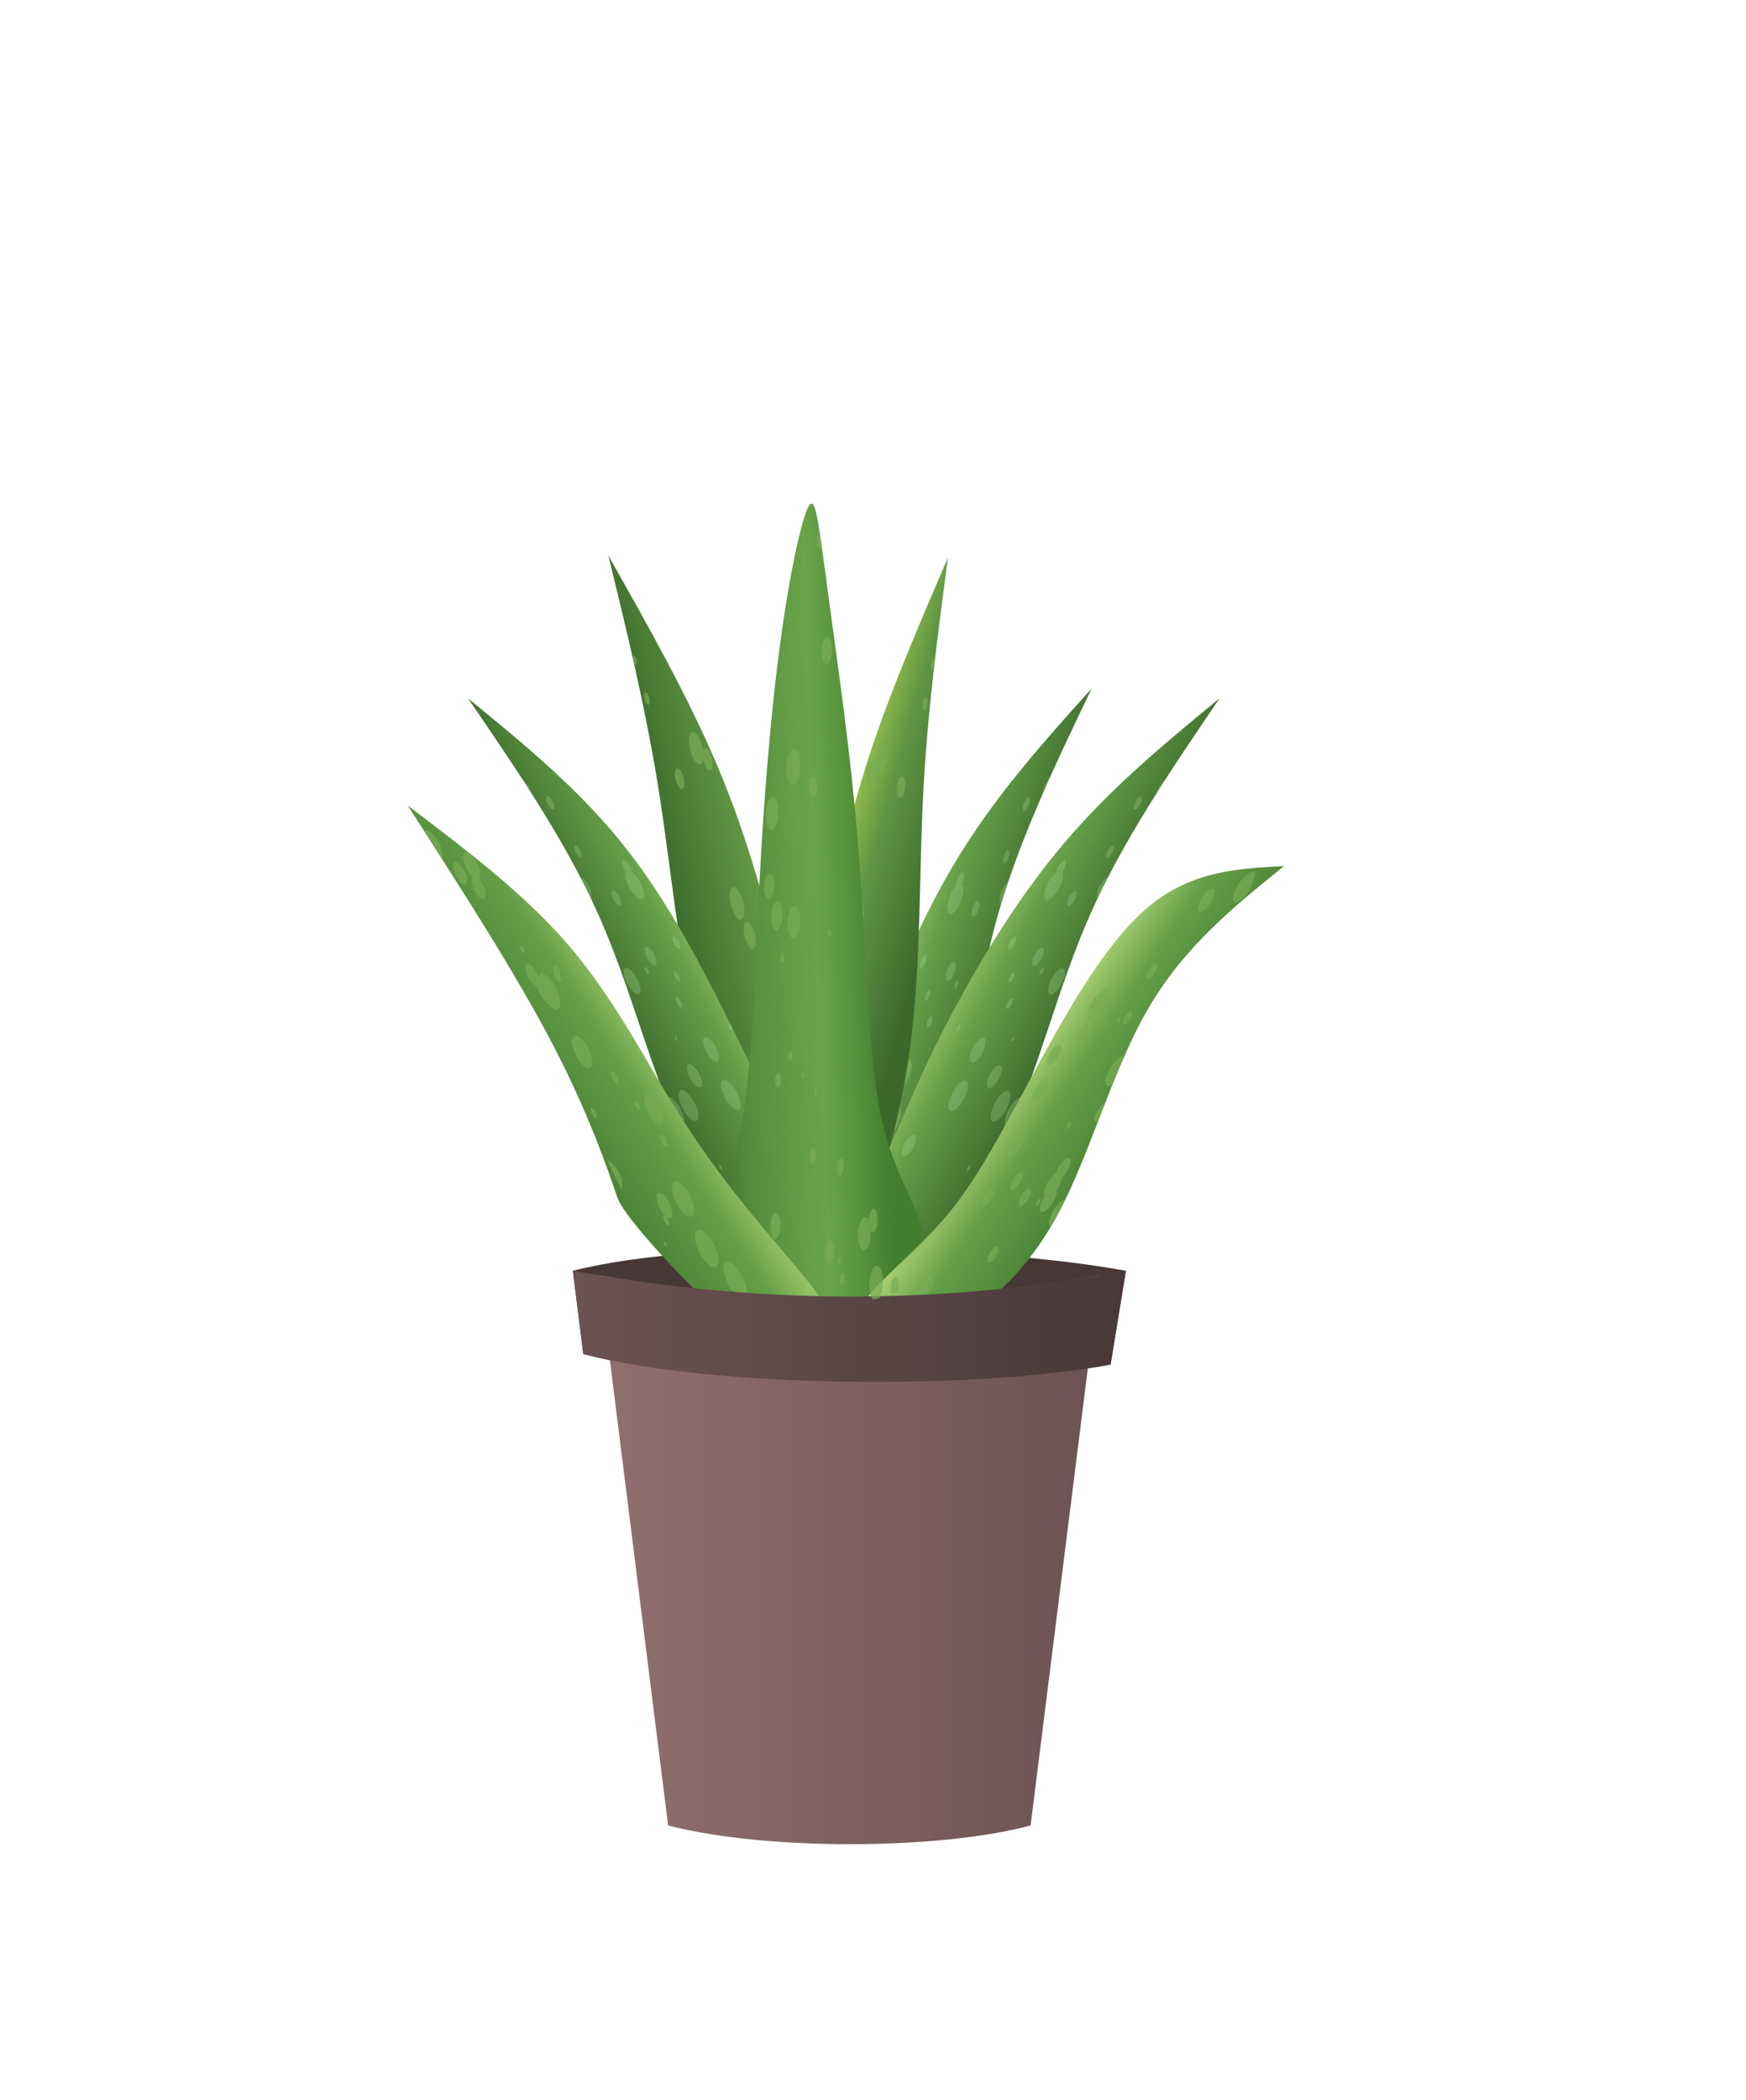 <?xml version="1.0" encoding="UTF-8" standalone="no"?>
<!-- Created with Inkscape (http://www.inkscape.org/) -->

<svg
   width="227.932mm"
   height="273.984mm"
   viewBox="0 0 227.932 273.984"
   version="1.1"
   id="svg23116"
   xml:space="preserve"
   sodipodi:docname="aloe_vera.svg"
   inkscape:version="1.2.2 (b0a8486541, 2022-12-01)"
   xmlns:inkscape="http://www.inkscape.org/namespaces/inkscape"
   xmlns:sodipodi="http://sodipodi.sourceforge.net/DTD/sodipodi-0.dtd"
   xmlns:xlink="http://www.w3.org/1999/xlink"
   xmlns="http://www.w3.org/2000/svg"
   xmlns:svg="http://www.w3.org/2000/svg"><sodipodi:namedview
     id="namedview23118"
     pagecolor="#ffffff"
     bordercolor="#000000"
     borderopacity="0.25"
     inkscape:showpageshadow="2"
     inkscape:pageopacity="0.0"
     inkscape:pagecheckerboard="0"
     inkscape:deskcolor="#d1d1d1"
     inkscape:document-units="mm"
     showgrid="false"
     showguides="true"
     inkscape:zoom="0.78102996"
     inkscape:cx="265.03465"
     inkscape:cy="384.74836"
     inkscape:window-width="1707"
     inkscape:window-height="980"
     inkscape:window-x="0"
     inkscape:window-y="0"
     inkscape:window-maximized="1"
     inkscape:current-layer="layer1"><inkscape:grid
       type="xygrid"
       id="grid30172"
       originx="19.631"
       originy="-54.635" /><sodipodi:guide
       position="102.854,38.037"
       orientation="1,0"
       id="guide30178"
       inkscape:locked="false" /></sodipodi:namedview><defs
     id="defs23113"><inkscape:path-effect
       effect="bspline"
       id="path-effect16811"
       is_visible="true"
       lpeversion="1"
       weight="33.333"
       steps="2"
       helper_size="0"
       apply_no_weight="true"
       apply_with_weight="true"
       only_selected="false" /><inkscape:path-effect
       effect="bspline"
       id="path-effect16801"
       is_visible="true"
       lpeversion="1"
       weight="33.333"
       steps="2"
       helper_size="0"
       apply_no_weight="true"
       apply_with_weight="true"
       only_selected="false" /><linearGradient
       inkscape:collect="always"
       id="linearGradient16793"><stop
         style="stop-color:#3b692b;stop-opacity:1;"
         offset="0"
         id="stop16787" /><stop
         style="stop-color:#5e9543;stop-opacity:1;"
         offset="0.513"
         id="stop16789" /><stop
         style="stop-color:#bfe254;stop-opacity:1;"
         offset="1"
         id="stop16791" /></linearGradient><inkscape:path-effect
       effect="bspline"
       id="path-effect16784"
       is_visible="true"
       lpeversion="1"
       weight="33.333"
       steps="2"
       helper_size="0"
       apply_no_weight="true"
       apply_with_weight="true"
       only_selected="false" /><inkscape:path-effect
       effect="bspline"
       id="path-effect16727"
       is_visible="true"
       lpeversion="1"
       weight="33.333"
       steps="2"
       helper_size="0"
       apply_no_weight="true"
       apply_with_weight="true"
       only_selected="false" /><inkscape:path-effect
       effect="bspline"
       id="path-effect16720"
       is_visible="true"
       lpeversion="1"
       weight="33.333"
       steps="2"
       helper_size="0"
       apply_no_weight="true"
       apply_with_weight="true"
       only_selected="false" /><linearGradient
       id="linearGradient16559">
      <stop
   style="stop-color:#386e2a;stop-opacity:1;"
   offset="0"
   id="stop16553" /><stop
   style="stop-color:#538c3c;stop-opacity:1;"
   offset="0.17"
   id="stop16561" />
      <stop
   style="stop-color:#69a44a;stop-opacity:1;"
   offset="0.626"
   id="stop16555" /><stop
   style="stop-color:#55913b;stop-opacity:1;"
   offset="0.838"
   id="stop16563" />
      <stop
   style="stop-color:#427e2d;stop-opacity:1;"
   offset="1"
   id="stop16557" />
    </linearGradient><inkscape:path-effect
       effect="bspline"
       id="path-effect15817"
       is_visible="true"
       lpeversion="1"
       weight="33.333"
       steps="2"
       helper_size="0"
       apply_no_weight="true"
       apply_with_weight="true"
       only_selected="false" /><inkscape:path-effect
       effect="bspline"
       id="path-effect15757"
       is_visible="true"
       lpeversion="1"
       weight="33.333"
       steps="2"
       helper_size="0"
       apply_no_weight="true"
       apply_with_weight="true"
       only_selected="false" /><linearGradient
       inkscape:collect="always"
       id="linearGradient15741"><stop
         style="stop-color:#3b682c;stop-opacity:1;"
         offset="0"
         id="stop15735" /><stop
         style="stop-color:#649f47;stop-opacity:1;"
         offset="0.513"
         id="stop15737" /><stop
         style="stop-color:#d5ec8e;stop-opacity:1;"
         offset="1"
         id="stop15739" /></linearGradient><inkscape:path-effect
       effect="bspline"
       id="path-effect12351"
       is_visible="true"
       lpeversion="1"
       weight="33.333"
       steps="2"
       helper_size="0"
       apply_no_weight="true"
       apply_with_weight="true"
       only_selected="false" /><inkscape:path-effect
       effect="bspline"
       id="path-effect12210"
       is_visible="true"
       lpeversion="1"
       weight="33.333"
       steps="2"
       helper_size="0"
       apply_no_weight="true"
       apply_with_weight="true"
       only_selected="false" /><inkscape:path-effect
       effect="bspline"
       id="path-effect12203"
       is_visible="true"
       lpeversion="1"
       weight="33.333"
       steps="2"
       helper_size="0"
       apply_no_weight="true"
       apply_with_weight="true"
       only_selected="false" /><inkscape:path-effect
       effect="bspline"
       id="path-effect12026"
       is_visible="true"
       lpeversion="1"
       weight="33.333"
       steps="2"
       helper_size="0"
       apply_no_weight="true"
       apply_with_weight="true"
       only_selected="false" /><inkscape:path-effect
       effect="bspline"
       id="path-effect12015"
       is_visible="true"
       lpeversion="1"
       weight="33.333"
       steps="2"
       helper_size="0"
       apply_no_weight="true"
       apply_with_weight="true"
       only_selected="false" /><linearGradient
       inkscape:collect="always"
       id="linearGradient7628"><stop
         style="stop-color:#498035;stop-opacity:1;"
         offset="0"
         id="stop7624" /><stop
         style="stop-color:#649f47;stop-opacity:1;"
         offset="0.513"
         id="stop12018" /><stop
         style="stop-color:#d5ec8e;stop-opacity:1;"
         offset="1"
         id="stop7626" /></linearGradient><inkscape:path-effect
       effect="bspline"
       id="path-effect7503"
       is_visible="true"
       lpeversion="1"
       weight="33.333"
       steps="2"
       helper_size="0"
       apply_no_weight="true"
       apply_with_weight="true"
       only_selected="false" /><linearGradient
       id="linearGradient58565">
      <stop
   style="stop-color:#ffffff;stop-opacity:1;"
   offset="0"
   id="stop58559" />
      <stop
   style="stop-color:#7bbe92;stop-opacity:1"
   offset=".5"
   id="stop58561" />
      <stop
   style="stop-color:#37a276;stop-opacity:1"
   offset="1"
   id="stop58563" />
    </linearGradient><linearGradient
       id="linearGradient58557">
      <stop
   style="stop-color:#ffffff;stop-opacity:1;"
   offset="0"
   id="stop58551" />
      <stop
   style="stop-color:#7bbe92;stop-opacity:1"
   offset=".5"
   id="stop58553" />
      <stop
   style="stop-color:#37a276;stop-opacity:1"
   offset="1"
   id="stop58555" />
    </linearGradient><linearGradient
       id="linearGradient58549">
      <stop
   style="stop-color:#68934a;stop-opacity:0.992;"
   offset="0"
   id="stop58543" />
      <stop
   style="stop-color:#9dc481;stop-opacity:1;"
   offset="0.5"
   id="stop58545" />
      <stop
   style="stop-color:#5b8936;stop-opacity:1;"
   offset="1"
   id="stop58547" />
    </linearGradient><linearGradient
       id="linearGradient58541">
      <stop
   style="stop-color:#68934a;stop-opacity:0.992;"
   offset="0"
   id="stop58535" />
      <stop
   style="stop-color:#9dc481;stop-opacity:1;"
   offset="0.5"
   id="stop58537" />
      <stop
   style="stop-color:#5b8936;stop-opacity:1;"
   offset="1"
   id="stop58539" />
    </linearGradient><linearGradient
       id="linearGradient58533">
      <stop
   style="stop-color:#569b42;stop-opacity:0.992;"
   offset="0"
   id="stop58527" />
      <stop
   style="stop-color:#8cd075;stop-opacity:1;"
   offset="0.5"
   id="stop58529" />
      <stop
   style="stop-color:#488936;stop-opacity:1;"
   offset="1"
   id="stop58531" />
    </linearGradient><linearGradient
       id="linearGradient58525">
      <stop
   style="stop-color:#3ba978;stop-opacity:1"
   offset="0"
   id="stop58519" />
      <stop
   style="stop-color:#ffffff;stop-opacity:1;"
   offset="0.5"
   id="stop58521" />
      <stop
   style="stop-color:#37a276;stop-opacity:1"
   offset="1"
   id="stop58523" />
    </linearGradient><linearGradient
       id="linearGradient55059">
      <stop
   style="stop-color:#f8fdfa;stop-opacity:1;"
   offset="0"
   id="stop55053" />
      <stop
   style="stop-color:#7bbe92;stop-opacity:1"
   offset=".5"
   id="stop55055" />
      <stop
   style="stop-color:#ffffff;stop-opacity:1;"
   offset="1"
   id="stop55057" />
    </linearGradient><linearGradient
       id="linearGradient48565">
      <stop
   style="stop-color:#68934a;stop-opacity:0.992;"
   offset="0"
   id="stop48559" />
      <stop
   style="stop-color:#9dc481;stop-opacity:0.929;"
   offset="0.5"
   id="stop48561" />
      <stop
   style="stop-color:#5b8936;stop-opacity:1;"
   offset="1"
   id="stop48563" />
    </linearGradient><linearGradient
       id="linearGradient38779">
      <stop
   style="stop-color:#1b7245;stop-opacity:1;"
   offset="0"
   id="stop38773" />
      <stop
   style="stop-color:#3dad6e;stop-opacity:1;"
   offset="0.5"
   id="stop38775" />
      <stop
   style="stop-color:#0f573f;stop-opacity:1;"
   offset="1"
   id="stop38777" />
    </linearGradient><linearGradient
       inkscape:collect="always"
       id="linearGradient32131"><stop
         style="stop-color:#6c5353;stop-opacity:1;"
         offset="0"
         id="stop32127" /><stop
         style="stop-color:#493838;stop-opacity:1;"
         offset="1"
         id="stop32129" /></linearGradient><linearGradient
       inkscape:collect="always"
       id="linearGradient31640"><stop
         style="stop-color:#916f6f;stop-opacity:1;"
         offset="0"
         id="stop31636" /><stop
         style="stop-color:#6c5353;stop-opacity:1;"
         offset="1"
         id="stop31638" /></linearGradient><linearGradient
       id="linearGradient30116">
      <stop
   style="stop-color:#1b722e;stop-opacity:1;"
   offset="0"
   id="stop30110" />
      <stop
   style="stop-color:#3dad53;stop-opacity:1;"
   offset="0.5"
   id="stop30112" />
      <stop
   style="stop-color:#0f5730;stop-opacity:1;"
   offset="1"
   id="stop30114" />
    </linearGradient><linearGradient
       id="linearGradient30108">
      <stop
   style="stop-color:#386e2a;stop-opacity:1;"
   offset="0"
   id="stop30102" />
      <stop
   style="stop-color:#69a44a;stop-opacity:1;"
   offset="0.5"
   id="stop30104" />
      <stop
   style="stop-color:#427e2d;stop-opacity:1;"
   offset="1"
   id="stop30106" />
    </linearGradient><inkscape:path-effect
       effect="bspline"
       id="path-effect24496"
       is_visible="true"
       lpeversion="1"
       weight="33.333"
       steps="2"
       helper_size="0"
       apply_no_weight="true"
       apply_with_weight="true"
       only_selected="false" /><inkscape:path-effect
       effect="bspline"
       id="path-effect24492"
       is_visible="true"
       lpeversion="1"
       weight="33.333"
       steps="2"
       helper_size="0"
       apply_no_weight="true"
       apply_with_weight="true"
       only_selected="false" /><inkscape:path-effect
       effect="bspline"
       id="path-effect24488"
       is_visible="true"
       lpeversion="1"
       weight="33.333"
       steps="2"
       helper_size="0"
       apply_no_weight="true"
       apply_with_weight="true"
       only_selected="false" /><linearGradient
       xlink:href="#linearGradient58533"
       id="aQ"
       gradientUnits="userSpaceOnUse"
       x1="-123.4"
       y1="68"
       x2="-35"
       y2="55.2" /><linearGradient
       id="b">
      <stop
   style="stop-color:#1b7263;stop-opacity:1"
   offset="0"
   id="stop23159" />
      <stop
   style="stop-color:#3dad7a;stop-opacity:1"
   offset=".5"
   id="stop23161" />
      <stop
   style="stop-color:#11615c;stop-opacity:1"
   offset="1"
   id="stop23163" />
    </linearGradient><linearGradient
       xlink:href="#c"
       id="aR"
       gradientUnits="userSpaceOnUse"
       x1="-110.8"
       y1="74.6"
       x2="-37"
       y2="53.6" /><linearGradient
       id="c">
      <stop
   style="stop-color:#3ba978;stop-opacity:1"
   offset="0"
   id="stop23152" />
      <stop
   style="stop-color:#7bbe92;stop-opacity:1"
   offset=".5"
   id="stop23154" />
      <stop
   style="stop-color:#37a276;stop-opacity:1"
   offset="1"
   id="stop23156" />
    </linearGradient><linearGradient
       inkscape:collect="always"
       xlink:href="#linearGradient31640"
       id="linearGradient31642"
       x1="58.593"
       y1="268.791"
       x2="123.905"
       y2="268.791"
       gradientUnits="userSpaceOnUse"
       gradientTransform="translate(0,-10.583)" /><linearGradient
       inkscape:collect="always"
       xlink:href="#linearGradient32131"
       id="linearGradient32133"
       x1="55.154"
       y1="238.101"
       x2="127.345"
       y2="238.101"
       gradientUnits="userSpaceOnUse"
       gradientTransform="translate(0,-10.583)" /><mask
       maskUnits="userSpaceOnUse"
       id="mask40621"><rect
         style="opacity:1;fill:url(#linearGradient40625);fill-opacity:1;stroke:none;stroke-width:0.15;stroke-linecap:round;stroke-dasharray:none;stroke-opacity:0.7;paint-order:fill markers stroke"
         id="rect40623"
         width="31.75"
         height="33.227"
         x="37.042"
         y="53.574"
         rx="1.155"
         ry="1.155" /></mask><linearGradient
       inkscape:collect="always"
       xlink:href="#linearGradient39839"
       id="linearGradient40625"
       gradientUnits="userSpaceOnUse"
       x1="54.97"
       y1="77.746"
       x2="54.97"
       y2="70.177" /><linearGradient
       inkscape:collect="always"
       id="linearGradient39839"><stop
         style="stop-color:#ffffff;stop-opacity:0;"
         offset="0"
         id="stop39835" /><stop
         style="stop-color:#ffffff;stop-opacity:1;"
         offset="1"
         id="stop39837" /></linearGradient><linearGradient
       inkscape:collect="always"
       xlink:href="#linearGradient7628"
       id="linearGradient7630"
       x1="56.435"
       y1="217.482"
       x2="75.166"
       y2="205.328"
       gradientUnits="userSpaceOnUse"
       gradientTransform="translate(0,-10.583)" /><linearGradient
       inkscape:collect="always"
       xlink:href="#linearGradient7628"
       id="linearGradient12028"
       gradientUnits="userSpaceOnUse"
       x1="55.865"
       y1="217.862"
       x2="72.698"
       y2="206.657"
       gradientTransform="matrix(-1,0,0,1,180.808,-10.583)" /><linearGradient
       inkscape:collect="always"
       xlink:href="#linearGradient15741"
       id="linearGradient12212"
       gradientUnits="userSpaceOnUse"
       x1="56.435"
       y1="217.482"
       x2="75.166"
       y2="205.328"
       gradientTransform="rotate(5.093,346.796,275.431)" /><linearGradient
       inkscape:collect="always"
       xlink:href="#linearGradient15741"
       id="linearGradient15759"
       gradientUnits="userSpaceOnUse"
       gradientTransform="matrix(-0.996,0.092,0.092,0.996,154.618,-29.755)"
       x1="56.435"
       y1="217.482"
       x2="75.166"
       y2="205.328" /><linearGradient
       inkscape:collect="always"
       xlink:href="#linearGradient16559"
       id="linearGradient16551"
       x1="72.729"
       y1="181.838"
       x2="95.25"
       y2="181.024"
       gradientUnits="userSpaceOnUse"
       gradientTransform="translate(0,-10.583)" /><linearGradient
       inkscape:collect="always"
       xlink:href="#linearGradient16793"
       id="linearGradient16729"
       gradientUnits="userSpaceOnUse"
       gradientTransform="rotate(20.093,175.955,231.068)"
       x1="56.435"
       y1="217.482"
       x2="75.166"
       y2="205.328" /><linearGradient
       inkscape:collect="always"
       xlink:href="#linearGradient16793"
       id="linearGradient16803"
       gradientUnits="userSpaceOnUse"
       gradientTransform="matrix(-0.897,0.442,0.442,0.897,55.365,-41.862)"
       x1="56.435"
       y1="217.482"
       x2="70.072"
       y2="205.301" /><linearGradient
       inkscape:collect="always"
       xlink:href="#linearGradient15741"
       id="linearGradient16813"
       gradientUnits="userSpaceOnUse"
       gradientTransform="matrix(-0.971,0.24,0.24,0.971,111.466,-31.304)"
       x1="56.435"
       y1="217.482"
       x2="75.166"
       y2="205.328" /></defs><g
     inkscape:label="Layer 1"
     inkscape:groupmode="layer"
     id="layer1"
     transform="translate(19.631,-54.635)"><path
       id="path31634"
       style="opacity:1;fill:#483737;fill-opacity:1;stroke-width:0.265;stroke-linecap:round"
       d="m 56.518,231.315 -1.364,-10.886 c 17.268,-4.449 54.509,-3.279 72.191,0 l -1.996,12.248 c -24.548,-4.621 -45.221,-5.684 -68.831,-1.362 z"
       sodipodi:nodetypes="ccccc" /><path
       style="fill:url(#linearGradient16813);fill-opacity:1;stroke-width:0.265;stroke-linecap:round"
       d="m 122.876,144.463 c -4.848,10.118 -9.696,20.237 -12.478,30.404 -2.782,10.167 -3.499,20.383 -6.256,29.957 -2.756,9.574 -7.551,18.505 -12.161,23.338 -4.61,4.833 -9.033,5.568 -10.981,4.374 -1.948,-1.194 -1.422,-4.317 0.243,-7.772 1.665,-3.456 4.469,-7.244 6.328,-11.757 1.859,-4.513 2.773,-9.75 5.273,-17.712 2.5,-7.962 6.586,-18.646 11.855,-27.573 5.27,-8.926 11.723,-16.094 18.176,-23.26 z"
       id="path16805"
       inkscape:path-effect="#path-effect16811"
       inkscape:original-d="m 122.87586,144.46282 c 0,0 -9.69591,20.23728 -14.54329,30.35496 -0.71724,10.21611 -1.43429,20.43225 -2.15115,30.64846 -4.79564,8.93196 -9.590515,17.86262 -14.385723,26.79399 -4.423738,0.73538 -8.846859,1.47028 -13.270059,2.20505 0.526223,-3.12276 1.05264,-6.24564 1.579308,-9.36901 2.804018,-3.78799 5.608094,-7.57607 8.412544,-11.36465 0.914132,-5.23684 1.827952,-10.47385 2.741561,-15.71157 4.086477,-10.68585 8.171989,-21.3702 12.257799,-32.05633 6.45291,-7.1668 19.35901,-21.5009 19.35901,-21.5009 z"
       sodipodi:nodetypes="cccccccccc"
       inkscape:transform-center-x="20.950948"
       inkscape:transform-center-y="42.50441" /><path
       id="path16807"
       style="fill:#a6d896;fill-opacity:0.286;stroke-width:0.121;stroke-linecap:round"
       d="m 117.512,155.892 c -0.315,0.7 -0.626,1.4 -0.933,2.101 a 0.649,1.7 19.428 0 1 0.202,-0.886 0.649,1.7 19.428 0 1 0.731,-1.215 z m -2.902,2.758 a 0.367,0.961 19.428 0 1 0.074,0.006 0.367,0.961 19.428 0 1 0.026,1.028 0.367,0.961 19.428 0 1 -0.665,0.784 0.367,0.961 19.428 0 1 -0.026,-1.028 0.367,0.961 19.428 0 1 0.592,-0.791 z m -2.675,6.961 a 0.324,0.849 19.428 0 1 0.065,0.006 0.324,0.849 19.428 0 1 0.023,0.909 0.324,0.849 19.428 0 1 -0.588,0.693 0.324,0.849 19.428 0 1 -0.023,-0.909 0.324,0.849 19.428 0 1 0.523,-0.699 z m -5.937,2.81 a 0.409,1.073 19.428 0 1 0.082,0.007 0.409,1.073 19.428 0 1 0.029,1.147 0.409,1.073 19.428 0 1 -0.175,0.394 0.802,2.102 19.428 0 1 -0.085,2.15 0.802,2.102 19.428 0 1 -1.456,1.715 0.802,2.102 19.428 0 1 -0.057,-2.249 0.802,2.102 19.428 0 1 0.864,-1.48 0.409,1.073 19.428 0 1 0.137,-0.802 0.409,1.073 19.428 0 1 0.661,-0.883 z m 5.969,1.332 c -0.326,0.968 -0.638,1.936 -0.93,2.905 a 0.599,1.571 19.428 0 1 0.009,-1.635 0.599,1.571 19.428 0 1 0.922,-1.27 z m -3.969,2.405 a 0.407,1.067 19.428 0 1 0.082,0.007 0.407,1.067 19.428 0 1 0.029,1.141 0.407,1.067 19.428 0 1 -0.738,0.871 0.407,1.067 19.428 0 1 -0.029,-1.141 0.407,1.067 19.428 0 1 0.657,-0.878 z m -6.877,7.059 a 0.348,0.913 19.428 0 1 0.07,0.006 0.348,0.913 19.428 0 1 0.025,0.977 0.348,0.913 19.428 0 1 -0.633,0.745 0.348,0.913 19.428 0 1 -0.025,-0.977 0.348,0.913 19.428 0 1 0.563,-0.751 z m 3.69,0.887 a 0.507,1.328 19.428 0 1 0.102,0.009 0.507,1.328 19.428 0 1 0.036,1.421 0.507,1.328 19.428 0 1 -0.92,1.084 0.507,1.328 19.428 0 1 -0.036,-1.421 0.507,1.328 19.428 0 1 0.818,-1.093 z m 0.556,2.514 a 0.196,0.514 19.428 0 1 0.039,0.003 0.196,0.514 19.428 0 1 0.014,0.551 0.196,0.514 19.428 0 1 -0.356,0.42 0.196,0.514 19.428 0 1 -0.014,-0.55 0.196,0.514 19.428 0 1 0.317,-0.424 z m 2.476,-0.25 a 0.727,1.906 19.428 0 1 0.146,0.012 0.727,1.906 19.428 0 1 0.052,2.039 0.727,1.906 19.428 0 1 -1.32,1.555 0.727,1.906 19.428 0 1 -0.052,-2.039 0.727,1.906 19.428 0 1 1.174,-1.568 z m -6.185,1.434 a 0.274,0.717 19.428 0 1 0.055,0.005 0.274,0.717 19.428 0 1 0.02,0.768 0.274,0.717 19.428 0 1 -0.497,0.585 0.274,0.717 19.428 0 1 -0.019,-0.767 0.274,0.717 19.428 0 1 0.442,-0.59 z m 0.251,3.421 a 0.289,0.758 19.428 0 1 0.058,0.005 0.289,0.758 19.428 0 1 0.021,0.81 0.289,0.758 19.428 0 1 -0.525,0.618 0.289,0.758 19.428 0 1 -0.021,-0.811 0.289,0.758 19.428 0 1 0.467,-0.623 z m -6.184,4.5 a 0.176,0.461 19.428 0 1 0.036,0.003 0.176,0.461 19.428 0 1 0.013,0.493 0.176,0.461 19.428 0 1 -0.319,0.376 0.176,0.461 19.428 0 1 -0.013,-0.493 0.176,0.461 19.428 0 1 0.284,-0.379 z m 7.208,0.409 a 0.127,0.334 19.428 0 1 0.026,0.002 0.127,0.334 19.428 0 1 0.009,0.357 0.127,0.334 19.428 0 1 -0.231,0.273 0.127,0.334 19.428 0 1 -0.009,-0.357 0.127,0.334 19.428 0 1 0.205,-0.275 z m -3.943,0.753 a 0.686,1.798 19.428 0 1 0.137,0.012 0.686,1.798 19.428 0 1 0.049,1.924 0.686,1.798 19.428 0 1 -1.245,1.467 0.686,1.798 19.428 0 1 -0.049,-1.924 0.686,1.798 19.428 0 1 1.107,-1.479 z m 2.625,3.173 a 0.646,1.694 19.428 0 1 0.13,0.011 0.646,1.694 19.428 0 1 0.046,1.812 0.646,1.694 19.428 0 1 -1.173,1.382 0.646,1.694 19.428 0 1 -0.046,-1.812 0.646,1.694 19.428 0 1 1.043,-1.394 z m -4.154,2.703 a 0.842,2.206 19.428 0 1 0.169,0.015 0.842,2.206 19.428 0 1 0.06,2.36 0.842,2.206 19.428 0 1 -1.527,1.8 0.842,2.206 19.428 0 1 -0.06,-2.36 0.842,2.206 19.428 0 1 1.359,-1.815 z m 5.674,0.483 a 0.852,2.232 19.428 0 1 0.171,0.015 0.852,2.232 19.428 0 1 0.06,2.388 0.852,2.232 19.428 0 1 -1.545,1.821 0.852,2.232 19.428 0 1 -0.061,-2.388 0.852,2.232 19.428 0 1 1.375,-1.836 z m 1.868,0.6 a 0.815,2.137 19.428 0 1 0.164,0.014 0.815,2.137 19.428 0 1 0.188,0.17 c -0.26,1.156 -0.539,2.304 -0.843,3.444 a 0.815,2.137 19.428 0 1 -0.766,0.416 0.815,2.137 19.428 0 1 -0.058,-2.286 0.815,2.137 19.428 0 1 1.316,-1.759 z m -13.062,6.865 a 0.61,1.599 19.428 0 1 0.122,0.01 0.61,1.599 19.428 0 1 0.043,1.711 0.61,1.599 19.428 0 1 -1.107,1.305 0.61,1.599 19.428 0 1 -0.043,-1.711 0.61,1.599 19.428 0 1 0.985,-1.316 z m 7.814,2.908 a 0.158,0.413 19.428 0 1 0.032,0.002 0.158,0.413 19.428 0 1 0.012,0.442 0.158,0.413 19.428 0 1 -0.286,0.337 0.158,0.413 19.428 0 1 -0.011,-0.442 0.158,0.413 19.428 0 1 0.254,-0.34 z m -11.852,3.446 a 0.679,1.78 19.428 0 1 -0.218,1.342 0.679,1.78 19.428 0 1 -1.232,1.452 0.679,1.78 19.428 0 1 -0.034,-0.017 c 0.506,-0.892 1.005,-1.816 1.484,-2.777 z m 2.179,2.388 a 0.191,0.501 19.428 0 1 0.039,0.003 0.191,0.501 19.428 0 1 0.014,0.537 0.191,0.501 19.428 0 1 -0.347,0.409 0.191,0.501 19.428 0 1 -0.014,-0.536 0.191,0.501 19.428 0 1 0.308,-0.413 z m -5.144,4.016 a 0.677,1.775 19.428 0 1 0.136,0.012 0.677,1.775 19.428 0 1 0.048,1.9 0.677,1.775 19.428 0 1 -1.229,1.449 0.677,1.775 19.428 0 1 -0.048,-1.9 0.677,1.775 19.428 0 1 1.093,-1.46 z m 1.721,1.182 a 0.216,0.567 19.428 0 1 0.043,0.004 0.216,0.567 19.428 0 1 0.016,0.606 0.216,0.567 19.428 0 1 -0.393,0.463 0.216,0.567 19.428 0 1 -0.016,-0.607 0.216,0.567 19.428 0 1 0.349,-0.466 z m 0.674,4.762 a 0.435,1.14 19.428 0 1 0.087,0.007 0.435,1.14 19.428 0 1 0.031,1.22 0.435,1.14 19.428 0 1 -0.79,0.93 0.435,1.14 19.428 0 1 -0.031,-1.22 0.435,1.14 19.428 0 1 0.702,-0.938 z"
       inkscape:transform-center-x="21.701214"
       inkscape:transform-center-y="45.489739" /><path
       style="fill:url(#linearGradient15759);fill-opacity:1;stroke-width:0.265;stroke-linecap:round"
       d="m 139.581,145.739 c -6.308,9.278 -12.617,18.557 -16.89,28.193 -4.273,9.636 -6.512,19.629 -10.671,28.683 -4.159,9.053 -10.237,17.165 -15.518,21.254 -5.281,4.089 -9.765,4.153 -11.512,2.681 -1.748,-1.472 -0.76,-4.481 1.404,-7.648 2.164,-3.167 5.504,-6.493 8.017,-10.676 2.514,-4.183 4.202,-9.225 7.866,-16.722 3.664,-7.498 9.303,-17.45 15.85,-25.487 6.547,-8.037 14,-14.157 21.454,-20.277 z"
       id="path15751"
       inkscape:path-effect="#path-effect15757"
       inkscape:original-d="m 139.58099,145.73867 c 0,0 -12.61682,18.55732 -18.92452,27.83511 -2.23886,9.99354 -4.47754,19.98714 -6.71603,29.98084 -6.079,8.11319 -12.15705,16.2252 -18.235535,24.33788 -4.483977,0.0647 -8.967273,0.12902 -13.450627,0.1932 0.987876,-3.00876 1.975961,-6.01761 2.964369,-9.02691 3.3396,-3.32543 6.679269,-6.65093 10.019384,-9.97688 1.687962,-5.04092 3.375642,-10.08206 5.063219,-15.12393 5.64045,-9.9535 11.27972,-19.90565 16.91955,-29.85952 7.45328,-6.11978 22.36019,-18.35979 22.36019,-18.35979 z"
       sodipodi:nodetypes="cccccccccc"
       inkscape:transform-center-x="26.872594"
       inkscape:transform-center-y="39.171723" /><path
       id="rect30174"
       style="opacity:1;fill:url(#linearGradient31642);fill-opacity:1;stroke-width:0.265;stroke-linecap:round"
       d="m 58.593,220.984 8.996,71.81 c 12.855,3.323 35.437,3.184 47.32,0 l 8.996,-71.81 c -22.209,4.181 -43.951,3.91 -65.312,0 z"
       sodipodi:nodetypes="ccccc" /><path
       style="fill:url(#linearGradient16729);fill-opacity:1;stroke-width:0.265;stroke-linecap:round"
       d="m 59.792,127.126 c 2.418,9.903 4.837,19.807 6.507,30.214 1.67,10.408 2.59,21.321 4.953,31.476 2.363,10.155 6.166,19.551 10.228,24.853 4.061,5.302 8.379,6.51 10.445,5.533 2.066,-0.977 1.879,-4.138 0.596,-7.753 -1.283,-3.615 -3.662,-7.684 -5.437,-12.557 -1.775,-4.873 -2.946,-10.551 -4.743,-17.96 -1.796,-7.408 -4.218,-16.547 -8.081,-25.803 -3.862,-9.256 -9.165,-18.63 -14.468,-28.003 z"
       id="path16723"
       inkscape:path-effect="#path-effect16727"
       inkscape:original-d="m 59.792077,127.12606 c 0,0 4.837186,19.80652 7.255285,29.70898 0.92105,10.91302 1.841858,21.82603 2.76243,32.73913 3.804335,9.39708 7.608062,18.79278 11.412031,28.18923 4.318619,1.20821 8.636682,2.41586 12.954837,3.62338 -0.186361,-3.16129 -0.372896,-6.32273 -0.559632,-9.48468 -2.37912,-4.06832 -4.758288,-8.13672 -7.137773,-12.20567 -1.170786,-5.67789 -2.341696,-11.35582 -3.512855,-17.03438 -2.421723,-9.13841 -4.843581,-18.27659 -7.265858,-27.41562 -5.302687,-9.37342 -15.908465,-28.12037 -15.908465,-28.12037 z"
       sodipodi:nodetypes="cccccccccc" /><path
       id="path15753"
       style="fill:#a6d896;fill-opacity:0.286;stroke-width:0.121;stroke-linecap:round"
       d="m 132.566,156.236 c -0.416,0.645 -0.828,1.291 -1.237,1.937 a 0.649,1.7 28.039 0 1 0.332,-0.846 0.649,1.7 28.039 0 1 0.905,-1.091 z m -3.282,2.293 a 0.367,0.961 28.039 0 1 0.072,0.017 0.367,0.961 28.039 0 1 -0.128,1.021 0.367,0.961 28.039 0 1 -0.775,0.676 0.367,0.961 28.039 0 1 0.128,-1.021 0.367,0.961 28.039 0 1 0.704,-0.693 z m -3.687,6.482 a 0.324,0.849 28.039 0 1 0.064,0.015 0.324,0.849 28.039 0 1 -0.113,0.902 0.324,0.849 28.039 0 1 -0.685,0.597 0.324,0.849 28.039 0 1 0.113,-0.902 0.324,0.849 28.039 0 1 0.622,-0.612 z m -6.29,1.889 a 0.409,1.073 28.039 0 1 0.08,0.019 0.409,1.073 28.039 0 1 -0.143,1.139 0.409,1.073 28.039 0 1 -0.232,0.364 0.802,2.102 28.039 0 1 -0.406,2.113 0.802,2.102 28.039 0 1 -1.696,1.478 0.802,2.102 28.039 0 1 0.28,-2.232 0.802,2.102 28.039 0 1 1.075,-1.334 0.409,1.073 28.039 0 1 0.256,-0.772 0.409,1.073 28.039 0 1 0.785,-0.774 z m 5.702,2.21 c -0.467,0.908 -0.92,1.819 -1.355,2.733 a 0.599,1.571 28.039 0 1 0.253,-1.615 0.599,1.571 28.039 0 1 1.102,-1.118 z m -4.284,1.784 a 0.407,1.067 28.039 0 1 0.08,0.019 0.407,1.067 28.039 0 1 -0.142,1.133 0.407,1.067 28.039 0 1 -0.86,0.75 0.407,1.067 28.039 0 1 0.142,-1.133 0.407,1.067 28.039 0 1 0.781,-0.77 z m -7.856,5.95 a 0.348,0.913 28.039 0 1 0.068,0.016 0.348,0.913 28.039 0 1 -0.122,0.97 0.348,0.913 28.039 0 1 -0.737,0.642 0.348,0.913 28.039 0 1 0.122,-0.97 0.348,0.913 28.039 0 1 0.669,-0.659 z m 3.515,1.429 a 0.507,1.328 28.039 0 1 0.099,0.024 0.507,1.328 28.039 0 1 -0.177,1.411 0.507,1.328 28.039 0 1 -1.072,0.934 0.507,1.328 28.039 0 1 0.177,-1.41 0.507,1.328 28.039 0 1 0.973,-0.958 z m 0.174,2.569 a 0.196,0.514 28.039 0 1 0.038,0.009 0.196,0.514 28.039 0 1 -0.068,0.546 0.196,0.514 28.039 0 1 -0.415,0.362 0.196,0.514 28.039 0 1 0.069,-0.546 0.196,0.514 28.039 0 1 0.377,-0.371 z m 2.486,0.124 a 0.727,1.906 28.039 0 1 0.143,0.034 0.727,1.906 28.039 0 1 -0.254,2.024 0.727,1.906 28.039 0 1 -1.538,1.34 0.727,1.906 28.039 0 1 0.254,-2.024 0.727,1.906 28.039 0 1 1.395,-1.374 z m -6.33,0.492 a 0.274,0.717 28.039 0 1 0.054,0.013 0.274,0.717 28.039 0 1 -0.096,0.762 0.274,0.717 28.039 0 1 -0.579,0.504 0.274,0.717 28.039 0 1 0.096,-0.762 0.274,0.717 28.039 0 1 0.525,-0.518 z m -0.264,3.42 a 0.289,0.758 28.039 0 1 0.057,0.014 0.289,0.758 28.039 0 1 -0.101,0.804 0.289,0.758 28.039 0 1 -0.612,0.533 0.289,0.758 28.039 0 1 0.101,-0.804 0.289,0.758 28.039 0 1 0.555,-0.547 z m -6.789,3.523 a 0.176,0.461 28.039 0 1 0.035,0.008 0.176,0.461 28.039 0 1 -0.061,0.489 0.176,0.461 28.039 0 1 -0.372,0.324 0.176,0.461 28.039 0 1 0.061,-0.489 0.176,0.461 28.039 0 1 0.337,-0.332 z m 7.066,1.484 a 0.127,0.334 28.039 0 1 0.025,0.006 0.127,0.334 28.039 0 1 -0.045,0.355 0.127,0.334 28.039 0 1 -0.269,0.235 0.127,0.334 28.039 0 1 0.045,-0.355 0.127,0.334 28.039 0 1 0.244,-0.241 z m -4.011,0.154 a 0.686,1.798 28.039 0 1 0.134,0.032 0.686,1.798 28.039 0 1 -0.239,1.909 0.686,1.798 28.039 0 1 -1.45,1.264 0.686,1.798 28.039 0 1 0.239,-1.909 0.686,1.798 28.039 0 1 1.316,-1.296 z m 2.12,3.53 a 0.646,1.694 28.039 0 1 0.127,0.03 0.646,1.694 28.039 0 1 -0.226,1.799 0.646,1.694 28.039 0 1 -1.366,1.191 0.646,1.694 28.039 0 1 0.225,-1.799 0.646,1.694 28.039 0 1 1.24,-1.222 z m -4.512,2.051 a 0.842,2.206 28.039 0 1 0.164,0.04 0.842,2.206 28.039 0 1 -0.294,2.342 0.842,2.206 28.039 0 1 -1.78,1.551 0.842,2.206 28.039 0 1 0.294,-2.342 0.842,2.206 28.039 0 1 1.615,-1.591 z m 5.538,1.327 a 0.852,2.232 28.039 0 1 0.167,0.04 0.852,2.232 28.039 0 1 -0.298,2.37 0.852,2.232 28.039 0 1 -1.801,1.569 0.852,2.232 28.039 0 1 0.297,-2.37 0.852,2.232 28.039 0 1 1.634,-1.61 z m 1.757,0.873 a 0.815,2.137 28.039 0 1 0.16,0.039 0.815,2.137 28.039 0 1 0.16,0.196 c -0.43,1.104 -0.878,2.198 -1.349,3.279 a 0.815,2.137 28.039 0 1 -0.82,0.297 0.815,2.137 28.039 0 1 0.285,-2.269 0.815,2.137 28.039 0 1 1.565,-1.542 z m -13.942,4.832 a 0.61,1.599 28.039 0 1 0.119,0.028 0.61,1.599 28.039 0 1 -0.213,1.698 0.61,1.599 28.039 0 1 -1.29,1.125 0.61,1.599 28.039 0 1 0.213,-1.698 0.61,1.599 28.039 0 1 1.171,-1.153 z m 7.291,4.046 a 0.158,0.413 28.039 0 1 0.031,0.007 0.158,0.413 28.039 0 1 -0.055,0.439 0.158,0.413 28.039 0 1 -0.333,0.29 0.158,0.413 28.039 0 1 0.055,-0.438 0.158,0.413 28.039 0 1 0.302,-0.298 z m -12.235,1.633 a 0.679,1.78 28.039 0 1 -0.416,1.294 0.679,1.78 28.039 0 1 -1.436,1.251 0.679,1.78 28.039 0 1 -0.031,-0.022 c 0.634,-0.806 1.266,-1.645 1.883,-2.523 z m 1.797,2.688 a 0.191,0.501 28.039 0 1 0.038,0.009 0.191,0.501 28.039 0 1 -0.067,0.533 0.191,0.501 28.039 0 1 -0.404,0.352 0.191,0.501 28.039 0 1 0.067,-0.532 0.191,0.501 28.039 0 1 0.367,-0.362 z m -5.687,3.201 a 0.677,1.775 28.039 0 1 0.133,0.032 0.677,1.775 28.039 0 1 -0.237,1.885 0.677,1.775 28.039 0 1 -1.432,1.248 0.677,1.775 28.039 0 1 0.237,-1.885 0.677,1.775 28.039 0 1 1.299,-1.28 z m 1.525,1.427 a 0.216,0.567 28.039 0 1 0.042,0.01 0.216,0.567 28.039 0 1 -0.075,0.602 0.216,0.567 28.039 0 1 -0.458,0.399 0.216,0.567 28.039 0 1 0.075,-0.602 0.216,0.567 28.039 0 1 0.415,-0.409 z m -0.047,4.809 a 0.435,1.14 28.039 0 1 0.085,0.02 0.435,1.14 28.039 0 1 -0.152,1.211 0.435,1.14 28.039 0 1 -0.92,0.802 0.435,1.14 28.039 0 1 0.152,-1.211 0.435,1.14 28.039 0 1 0.835,-0.822 z"
       inkscape:transform-center-x="27.8701"
       inkscape:transform-center-y="41.961401" /><path
       style="fill:url(#linearGradient12212);fill-opacity:1;stroke-width:0.265;stroke-linecap:round"
       d="m 41.461,145.742 c 6.34,9.257 12.68,18.514 16.987,28.135 4.306,9.621 6.579,19.607 10.769,28.646 4.19,9.039 10.296,17.13 15.591,21.201 5.295,4.07 9.779,4.119 11.521,2.641 1.743,-1.478 0.744,-4.484 -1.431,-7.644 -2.175,-3.16 -5.526,-6.474 -8.502,-10.722 -2.976,-4.248 -5.577,-9.429 -9.266,-16.914 -3.69,-7.485 -8.468,-17.272 -14.594,-25.213 -6.126,-7.941 -13.601,-14.036 -21.075,-20.13 z"
       id="path12206"
       inkscape:path-effect="#path-effect12210"
       inkscape:original-d="m 41.460928,145.74168 c 0,0 12.68053,18.51384 19.020079,27.76989 2.273205,9.98579 4.546217,19.97163 6.819051,29.95758 6.106847,8.09224 12.212753,16.18332 18.319084,24.27505 4.484174,0.0493 8.967664,0.0982 13.451212,0.14696 -0.998213,-3.00534 -1.996634,-6.01078 -2.99538,-9.01666 -3.351011,-3.31393 -6.702091,-6.62793 -10.053619,-9.94238 -2.600439,-5.1814 -5.201006,-10.3628 -7.801979,-15.54475 C 73.441126,183.59983 68.662889,173.81259 63.8841,164.0245 56.409818,157.93037 41.460928,145.74168 41.460928,145.74168 Z"
       sodipodi:nodetypes="cccccccccc" /><path
       style="fill:url(#linearGradient16803);fill-opacity:1;stroke-width:0.265;stroke-linecap:round"
       d="m 104.116,127.394 c -1.341,10.105 -2.683,20.211 -3.226,30.738 -0.543,10.527 -0.287,21.476 -1.545,31.826 -1.259,10.35 -4.032,20.1 -7.501,25.807 -3.469,5.707 -7.632,7.372 -9.791,6.622 -2.159,-0.749 -2.313,-3.913 -1.425,-7.645 0.887,-3.732 2.816,-8.032 4.058,-13.068 1.242,-5.036 1.796,-10.807 2.787,-18.365 0.991,-7.559 2.418,-16.904 5.264,-26.521 2.846,-9.617 7.113,-19.506 11.378,-29.395 z"
       id="path16795"
       inkscape:path-effect="#path-effect16801"
       inkscape:original-d="m 104.11598,127.39369 c 0,0 -2.68309,20.21133 -4.02422,30.31614 0.25574,10.94884 0.51172,21.89763 0.76794,32.84649 -2.773614,9.75116 -5.546772,19.50089 -8.32009,29.25138 -4.163969,1.66482 -8.327444,3.32902 -12.491026,4.9931 -0.154067,-3.16303 -0.307978,-6.32623 -0.461743,-9.48995 1.928655,-4.3002 3.85735,-8.60049 5.7863,-12.90136 0.554523,-5.77076 1.109164,-11.54157 1.663986,-17.31304 1.426759,-9.34557 2.853676,-18.69092 4.280919,-28.03716 4.265848,-9.88848 12.797934,-29.6656 12.797934,-29.6656 z"
       sodipodi:nodetypes="cccccccccc"
       inkscape:transform-center-x="10.569772"
       inkscape:transform-center-y="44.8788" /><path
       id="use12214"
       style="fill:#a6d896;fill-opacity:0.286;stroke-width:0.121;stroke-linecap:round"
       d="m 48.512,156.215 c 0.419,0.644 0.833,1.288 1.243,1.933 a 1.7,0.649 61.764 0 0 -0.335,-0.845 1.7,0.649 61.764 0 0 -0.908,-1.088 z m 3.29,2.282 a 0.961,0.367 61.764 0 0 -0.072,0.018 0.961,0.367 61.764 0 0 0.132,1.02 0.961,0.367 61.764 0 0 0.778,0.673 0.961,0.367 61.764 0 0 -0.132,-1.02 0.961,0.367 61.764 0 0 -0.706,-0.691 z m 3.709,6.469 a 0.849,0.324 61.764 0 0 -0.064,0.015 0.849,0.324 61.764 0 0 0.116,0.902 0.849,0.324 61.764 0 0 0.687,0.595 0.849,0.324 61.764 0 0 -0.116,-0.902 0.849,0.324 61.764 0 0 -0.624,-0.61 z m 6.297,1.868 a 1.073,0.409 61.764 0 0 -0.08,0.02 1.073,0.409 61.764 0 0 0.147,1.138 1.073,0.409 61.764 0 0 0.234,0.363 2.102,0.802 61.764 0 0 0.413,2.111 2.102,0.802 61.764 0 0 1.701,1.472 2.102,0.802 61.764 0 0 -0.288,-2.231 2.102,0.802 61.764 0 0 -1.08,-1.331 1.073,0.409 61.764 0 0 -0.258,-0.772 1.073,0.409 61.764 0 0 -0.788,-0.771 z m -5.694,2.23 c 0.47,0.907 0.927,1.816 1.364,2.729 a 1.571,0.599 61.764 0 0 -0.259,-1.614 1.571,0.599 61.764 0 0 -1.105,-1.114 z m 4.29,1.769 a 1.067,0.407 61.764 0 0 -0.08,0.02 1.067,0.407 61.764 0 0 0.146,1.132 1.067,0.407 61.764 0 0 0.863,0.747 1.067,0.407 61.764 0 0 -0.146,-1.132 1.067,0.407 61.764 0 0 -0.783,-0.767 z m 7.877,5.923 a 0.913,0.348 61.764 0 0 -0.068,0.017 0.913,0.348 61.764 0 0 0.125,0.969 0.913,0.348 61.764 0 0 0.739,0.64 0.913,0.348 61.764 0 0 -0.125,-0.969 0.913,0.348 61.764 0 0 -0.671,-0.656 z m -3.51,1.441 a 1.328,0.507 61.764 0 0 -0.099,0.024 1.328,0.507 61.764 0 0 0.182,1.41 1.328,0.507 61.764 0 0 1.075,0.93 1.328,0.507 61.764 0 0 -0.182,-1.41 1.328,0.507 61.764 0 0 -0.976,-0.955 z m -0.165,2.569 a 0.514,0.196 61.764 0 0 -0.038,0.009 0.514,0.196 61.764 0 0 0.07,0.546 0.514,0.196 61.764 0 0 0.417,0.36 0.514,0.196 61.764 0 0 -0.07,-0.546 0.514,0.196 61.764 0 0 -0.378,-0.37 z m -2.485,0.132 a 1.906,0.727 61.764 0 0 -0.143,0.035 1.906,0.727 61.764 0 0 0.261,2.023 1.906,0.727 61.764 0 0 1.543,1.335 1.906,0.727 61.764 0 0 -0.261,-2.023 1.906,0.727 61.764 0 0 -1.4,-1.369 z m 6.332,0.47 a 0.717,0.274 61.764 0 0 -0.054,0.013 0.717,0.274 61.764 0 0 0.098,0.762 0.717,0.274 61.764 0 0 0.581,0.502 0.717,0.274 61.764 0 0 -0.098,-0.761 0.717,0.274 61.764 0 0 -0.527,-0.516 z m 0.276,3.419 a 0.758,0.289 61.764 0 0 -0.057,0.014 0.758,0.289 61.764 0 0 0.104,0.804 0.758,0.289 61.764 0 0 0.613,0.531 0.758,0.289 61.764 0 0 -0.104,-0.804 0.758,0.289 61.764 0 0 -0.557,-0.545 z m 6.801,3.5 a 0.461,0.176 61.764 0 0 -0.035,0.008 0.461,0.176 61.764 0 0 0.063,0.489 0.461,0.176 61.764 0 0 0.373,0.322 0.461,0.176 61.764 0 0 -0.063,-0.489 0.461,0.176 61.764 0 0 -0.338,-0.331 z m -7.061,1.508 a 0.334,0.127 61.764 0 0 -0.025,0.006 0.334,0.127 61.764 0 0 0.046,0.354 0.334,0.127 61.764 0 0 0.27,0.234 0.334,0.127 61.764 0 0 -0.046,-0.354 0.334,0.127 61.764 0 0 -0.245,-0.24 z m 4.012,0.14 a 1.798,0.686 61.764 0 0 -0.134,0.033 1.798,0.686 61.764 0 0 0.246,1.908 1.798,0.686 61.764 0 0 1.455,1.259 1.798,0.686 61.764 0 0 -0.246,-1.908 1.798,0.686 61.764 0 0 -1.321,-1.292 z m -2.108,3.538 a 1.694,0.646 61.764 0 0 -0.127,0.031 1.694,0.646 61.764 0 0 0.232,1.798 1.694,0.646 61.764 0 0 1.37,1.186 1.694,0.646 61.764 0 0 -0.232,-1.798 1.694,0.646 61.764 0 0 -1.244,-1.217 z m 4.519,2.035 a 2.206,0.842 61.764 0 0 -0.164,0.04 2.206,0.842 61.764 0 0 0.302,2.341 2.206,0.842 61.764 0 0 1.785,1.545 2.206,0.842 61.764 0 0 -0.302,-2.341 2.206,0.842 61.764 0 0 -1.621,-1.585 z m -5.533,1.346 a 2.232,0.852 61.764 0 0 -0.167,0.041 2.232,0.852 61.764 0 0 0.306,2.369 2.232,0.852 61.764 0 0 1.806,1.563 2.232,0.852 61.764 0 0 -0.305,-2.369 2.232,0.852 61.764 0 0 -1.64,-1.604 z m -1.754,0.879 a 2.137,0.815 61.764 0 0 -0.16,0.039 2.137,0.815 61.764 0 0 -0.16,0.197 c 0.434,1.102 0.885,2.195 1.361,3.274 a 2.137,0.815 61.764 0 0 0.821,0.294 2.137,0.815 61.764 0 0 -0.292,-2.268 2.137,0.815 61.764 0 0 -1.57,-1.536 z m 13.959,4.784 a 1.599,0.61 61.764 0 0 -0.119,0.029 1.599,0.61 61.764 0 0 0.219,1.698 1.599,0.61 61.764 0 0 1.294,1.12 1.599,0.61 61.764 0 0 -0.219,-1.698 1.599,0.61 61.764 0 0 -1.175,-1.149 z m -7.277,4.071 a 0.413,0.158 61.764 0 0 -0.031,0.007 0.413,0.158 61.764 0 0 0.056,0.439 0.413,0.158 61.764 0 0 0.334,0.289 0.413,0.158 61.764 0 0 -0.056,-0.438 0.413,0.158 61.764 0 0 -0.303,-0.297 z m 12.24,1.591 a 1.78,0.679 61.764 0 0 0.421,1.292 1.78,0.679 61.764 0 0 1.44,1.246 1.78,0.679 61.764 0 0 0.03,-0.022 c -0.637,-0.804 -1.271,-1.64 -1.891,-2.517 z m -1.788,2.694 a 0.501,0.191 61.764 0 0 -0.038,0.009 0.501,0.191 61.764 0 0 0.069,0.532 0.501,0.191 61.764 0 0 0.406,0.351 0.501,0.191 61.764 0 0 -0.069,-0.532 0.501,0.191 61.764 0 0 -0.368,-0.361 z m 5.698,3.181 a 1.775,0.677 61.764 0 0 -0.133,0.033 1.775,0.677 61.764 0 0 0.243,1.885 1.775,0.677 61.764 0 0 1.437,1.243 1.775,0.677 61.764 0 0 -0.243,-1.885 1.775,0.677 61.764 0 0 -1.304,-1.276 z m -1.52,1.432 a 0.567,0.216 61.764 0 0 -0.042,0.01 0.567,0.216 61.764 0 0 0.078,0.602 0.567,0.216 61.764 0 0 0.459,0.397 0.567,0.216 61.764 0 0 -0.078,-0.602 0.567,0.216 61.764 0 0 -0.417,-0.407 z m 0.063,4.809 a 1.14,0.435 61.764 0 0 -0.085,0.021 1.14,0.435 61.764 0 0 0.156,1.211 1.14,0.435 61.764 0 0 0.923,0.798 1.14,0.435 61.764 0 0 -0.156,-1.21 1.14,0.435 61.764 0 0 -0.838,-0.82 z" /><path
       id="path16797"
       style="fill:#79ab56;fill-opacity:0.706;stroke-width:0.044;stroke-linecap:round"
       d="m 102.234,140.705 a 0.237,0.622 7.651 0 1 0.015,10e-4 0.237,0.622 7.651 0 1 0.147,0.243 c -0.03,0.254 -0.06,0.509 -0.089,0.763 a 0.237,0.622 7.651 0 1 -0.224,0.227 0.237,0.622 7.651 0 1 -0.152,-0.648 0.237,0.622 7.651 0 1 0.303,-0.586 z m -1.028,4.949 a 0.317,0.831 7.651 0 1 0.021,0.002 0.317,0.831 7.651 0 1 0.204,0.865 0.317,0.831 7.651 0 1 -0.424,0.781 0.317,0.831 7.651 0 1 -0.204,-0.866 0.317,0.831 7.651 0 1 0.404,-0.782 z m -5.416,2.014 a 0.212,0.555 7.651 0 1 -9.61e-4,0.309 0.212,0.555 7.651 0 1 -0.284,0.522 0.212,0.555 7.651 0 1 -0.015,-0.004 c 0.1,-0.276 0.198,-0.551 0.3,-0.827 z m -0.149,3.81 a 0.822,2.153 7.651 0 1 0.054,0.002 0.822,2.153 7.651 0 1 0.528,2.243 0.822,2.153 7.651 0 1 -1.101,2.025 0.822,2.153 7.651 0 1 -0.442,-0.526 0.588,1.541 7.651 0 1 -0.004,0.029 0.588,1.541 7.651 0 1 -0.788,1.449 0.588,1.541 7.651 0 1 -0.378,-1.605 0.588,1.541 7.651 0 1 0.788,-1.449 0.588,1.541 7.651 0 1 0.259,0.234 0.822,2.153 7.651 0 1 0.037,-0.375 0.822,2.153 7.651 0 1 1.047,-2.027 z m 2.505,4.459 a 0.536,1.405 7.651 0 1 0.035,0.002 0.536,1.405 7.651 0 1 0.345,1.463 0.536,1.405 7.651 0 1 -0.719,1.321 0.536,1.405 7.651 0 1 -0.344,-1.463 0.536,1.405 7.651 0 1 0.683,-1.323 z m -5.625,16.205 a 0.831,2.178 7.651 0 1 0.054,0.002 0.831,2.178 7.651 0 1 0.533,2.269 0.831,2.178 7.651 0 1 -1.114,2.049 0.831,2.178 7.651 0 1 -0.534,-2.27 0.831,2.178 7.651 0 1 1.06,-2.051 z m -1.249,4.705 a 0.688,1.804 7.651 0 1 0.045,0.002 0.688,1.804 7.651 0 1 0.442,1.88 0.688,1.804 7.651 0 1 -0.922,1.696 0.688,1.804 7.651 0 1 -0.442,-1.88 0.688,1.804 7.651 0 1 0.877,-1.699 z m -3.125,1.899 a 0.763,2 7.651 0 1 0.05,0.003 0.763,2 7.651 0 1 0.49,2.084 0.763,2 7.651 0 1 -1.023,1.881 0.763,2 7.651 0 1 -0.106,-0.035 c 0.167,-1.26 0.351,-2.571 0.547,-3.919 a 0.763,2 7.651 0 1 0.041,-0.013 z"
       inkscape:transform-center-x="7.7099184"
       inkscape:transform-center-y="31.614362" /><path
       id="use16731"
       style="fill:#79ab56;fill-opacity:0.706;stroke-width:0.044;stroke-linecap:round"
       d="m 63.092,140.158 a 0.622,0.237 76.187 0 0 -0.015,0.003 0.622,0.237 76.187 0 0 -0.12,0.258 c 0.057,0.25 0.114,0.499 0.171,0.749 a 0.622,0.237 76.187 0 0 0.247,0.202 0.622,0.237 76.187 0 0 0.082,-0.661 0.622,0.237 76.187 0 0 -0.364,-0.55 z m 1.553,4.811 a 0.831,0.317 76.187 0 0 -0.02,0.004 0.831,0.317 76.187 0 0 -0.11,0.882 0.831,0.317 76.187 0 0 0.506,0.731 0.831,0.317 76.187 0 0 0.11,-0.883 0.831,0.317 76.187 0 0 -0.486,-0.734 z m 5.601,1.421 a 0.555,0.212 76.187 0 0 0.034,0.307 0.555,0.212 76.187 0 0 0.338,0.489 0.555,0.212 76.187 0 0 0.014,-0.006 c -0.129,-0.263 -0.256,-0.526 -0.387,-0.79 z m 0.558,3.772 a 2.153,0.822 76.187 0 0 -0.053,0.008 2.153,0.822 76.187 0 0 -0.284,2.287 2.153,0.822 76.187 0 0 1.312,1.895 2.153,0.822 76.187 0 0 0.383,-0.571 1.541,0.588 76.187 0 0 0.007,0.028 1.541,0.588 76.187 0 0 0.939,1.356 1.541,0.588 76.187 0 0 0.203,-1.637 1.541,0.588 76.187 0 0 -0.939,-1.356 1.541,0.588 76.187 0 0 -0.232,0.26 2.153,0.822 76.187 0 0 -0.078,-0.369 2.153,0.822 76.187 0 0 -1.258,-1.903 z m -2.012,4.702 a 1.405,0.536 76.187 0 0 -0.035,0.006 1.405,0.536 76.187 0 0 -0.186,1.492 1.405,0.536 76.187 0 0 0.856,1.236 1.405,0.536 76.187 0 0 0.185,-1.492 1.405,0.536 76.187 0 0 -0.821,-1.242 z m 7.332,15.508 a 2.178,0.831 76.187 0 0 -0.054,0.008 2.178,0.831 76.187 0 0 -0.287,2.314 2.178,0.831 76.187 0 0 1.327,1.917 2.178,0.831 76.187 0 0 0.287,-2.314 2.178,0.831 76.187 0 0 -1.274,-1.925 z m 1.747,4.543 a 1.804,0.688 76.187 0 0 -0.044,0.007 1.804,0.688 76.187 0 0 -0.238,1.917 1.804,0.688 76.187 0 0 1.099,1.587 1.804,0.688 76.187 0 0 0.238,-1.916 1.804,0.688 76.187 0 0 -1.055,-1.595 z m 3.311,1.553 a 2,0.763 76.187 0 0 -0.05,0.008 2,0.763 76.187 0 0 -0.264,2.124 2,0.763 76.187 0 0 1.219,1.76 2,0.763 76.187 0 0 0.102,-0.046 c -0.301,-1.235 -0.625,-2.519 -0.965,-3.838 a 2,0.763 76.187 0 0 -0.042,-0.008 z" /><path
       style="fill:url(#linearGradient16551);fill-opacity:1;stroke-width:0.265;stroke-linecap:round"
       d="m 85.492,121.726 c -0.895,2.586 -2.288,9.15 -3.431,18.001 -1.144,8.852 -2.039,19.99 -2.561,30.309 -0.522,10.319 -0.671,19.816 -1.989,29.14 -1.318,9.324 -3.804,18.473 0.995,22.675 4.799,4.202 16.882,3.456 21.059,0.199 4.177,-3.257 0.448,-9.025 -1.84,-14.421 -2.288,-5.395 -3.133,-10.418 -3.73,-17.902 -0.597,-7.484 -0.945,-17.429 -1.815,-27.325 -0.87,-9.896 -2.263,-19.742 -3.183,-26.48 -0.92,-6.738 -1.368,-10.368 -1.79,-12.879 -0.423,-2.511 -0.82,-3.904 -1.716,-1.318 z"
       id="path15815"
       inkscape:path-effect="#path-effect15817"
       inkscape:original-d="m 85.989647,117.74755 c -1.392105,6.56428 -2.784473,13.1283 -4.177104,19.69206 -0.894848,11.13943 -1.789925,22.27815 -2.685283,33.41683 -0.148921,9.4984 -0.298101,18.99615 -0.447545,28.49382 -2.48616,9.15031 -4.97243,18.29977 -7.459118,27.44954 12.084275,-0.74566 24.167553,-1.49154 36.251293,-2.23773 -3.72936,-5.76823 -7.45884,-11.5365 -11.188666,-17.30515 -0.845119,-5.0223 -1.690468,-10.04467 -2.5361,-15.06741 -0.347832,-9.94542 -0.695918,-19.89071 -1.044276,-29.83646 -1.392129,-9.84596 -2.78447,-19.6918 -4.177104,-29.53809 -0.447291,-3.62991 -0.894829,-7.25994 -1.342639,-10.89031 -0.397563,-1.39213 -0.795374,-2.78447 -1.193458,-4.1771 z"
       sodipodi:nodetypes="cccccccccccc" /><path
       style="fill:url(#linearGradient7630);fill-opacity:1;stroke-width:0.265;stroke-linecap:round"
       d="m 33.594,159.723 c 7.055,10.966 14.11,21.934 18.877,31.065 4.767,9.131 7.248,16.428 8.488,20.077 1.24,3.648 16.85,19.476 19.085,19.302 2.235,-0.175 6.706,-0.524 8.172,-1.851 1.467,-1.327 -0.07,-3.632 -2.41,-6.547 -2.34,-2.915 -5.483,-6.44 -8.662,-10.421 -3.178,-3.982 -6.391,-8.419 -9.918,-14.271 -3.527,-5.851 -7.369,-13.115 -13.027,-19.577 -5.658,-6.461 -13.132,-12.119 -20.606,-17.777 z"
       id="path7501"
       inkscape:path-effect="#path-effect7503"
       inkscape:original-d="m 33.594075,159.72264 c 0,0 14.110159,21.93347 21.164467,32.89922 2.48041,7.29702 4.960643,14.59403 7.4407,21.89103 l 15.609708,15.82783 c 4.470822,-0.349 8.94103,-0.69824 13.411149,-1.04775 -1.536462,-2.30482 -3.073124,-4.60982 -4.610084,-6.91512 -3.143257,-3.52466 -6.286589,-7.04937 -9.430371,-10.57455 -3.212665,-4.43784 -6.425472,-8.87578 -9.638602,-13.31406 -3.841549,-7.26425 -7.683206,-14.52848 -11.525205,-21.79311 -7.473807,-5.65768 -22.421762,-16.97349 -22.421762,-16.97349 z"
       sodipodi:nodetypes="cccccccccc" /><path
       id="path11671"
       style="fill:#79ab56;fill-opacity:0.706;stroke-width:0.265;stroke-linecap:round"
       d="m 36.1,163.015 a 2.222,0.885 63.681 0 0 -0.174,0.038 2.222,0.885 63.681 0 0 -0.117,0.116 c 0.773,1.203 1.54,2.402 2.304,3.598 a 2.222,0.885 63.681 0 0 -0.408,-2.115 2.222,0.885 63.681 0 0 -1.605,-1.638 z m 5.145,2.803 a 1.966,0.783 63.681 0 0 -0.153,0.034 1.966,0.783 63.681 0 0 0.17,2.11 1.966,0.783 63.681 0 0 0.778,1.103 1.629,0.649 63.681 0 0 0.233,1.672 1.629,0.649 63.681 0 0 1.303,1.172 1.629,0.649 63.681 0 0 0.072,-0.052 1.629,0.649 63.681 0 0 0.01,-0.011 1.629,0.649 63.681 0 0 0.096,-0.741 1.629,0.649 63.681 0 0 -0.006,-0.03 1.629,0.649 63.681 0 0 -0.313,-0.913 1.629,0.649 63.681 0 0 -0.548,-0.817 1.966,0.783 63.681 0 0 -0.221,-2.077 1.966,0.783 63.681 0 0 -1.42,-1.449 z m -1.385,1.305 a 1.584,0.631 63.681 0 0 -0.124,0.027 1.584,0.631 63.681 0 0 0.137,1.7 1.584,0.631 63.681 0 0 1.268,1.14 1.584,0.631 63.681 0 0 -0.137,-1.7 1.584,0.631 63.681 0 0 -1.144,-1.167 z m 8.525,10.972 a 0.5,0.199 63.681 0 0 -0.039,0.008 0.5,0.199 63.681 0 0 0.043,0.536 0.5,0.199 63.681 0 0 0.4,0.36 0.5,0.199 63.681 0 0 -0.043,-0.536 0.5,0.199 63.681 0 0 -0.361,-0.368 z m 0.883,2.254 a 1.581,0.63 63.681 0 0 -0.124,0.027 1.581,0.63 63.681 0 0 0.136,1.697 1.581,0.63 63.681 0 0 1.215,1.156 2.128,0.848 63.681 0 0 0.381,1.056 2.128,0.848 63.681 0 0 1.067,1.381 2.559,1.019 63.681 0 0 1.239,0.617 2.559,1.019 63.681 0 0 -0.221,-2.745 2.559,1.019 63.681 0 0 -2.047,-1.842 2.559,1.019 63.681 0 0 -0.255,0.327 2.128,0.848 63.681 0 0 -0.034,0.025 1.581,0.63 63.681 0 0 -0.215,-0.533 1.581,0.63 63.681 0 0 -1.142,-1.165 z m 3.515,0.115 a 0.803,0.32 63.681 0 0 -0.063,0.013 0.803,0.32 63.681 0 0 0.004,0.715 0.871,0.347 63.681 0 0 0.102,0.917 0.871,0.347 63.681 0 0 0.697,0.626 0.871,0.347 63.681 0 0 -0.041,-0.861 0.803,0.32 63.681 0 0 -0.119,-0.82 0.803,0.32 63.681 0 0 -0.58,-0.592 z m 2.718,9.273 a 2.311,0.92 63.681 0 0 -0.181,0.04 2.311,0.92 63.681 0 0 0.199,2.48 2.311,0.92 63.681 0 0 1.85,1.663 2.311,0.92 63.681 0 0 -0.2,-2.479 2.311,0.92 63.681 0 0 -1.669,-1.704 z m 4.785,4.641 a 0.879,0.35 63.681 0 0 -0.069,0.015 0.879,0.35 63.681 0 0 0.076,0.943 0.879,0.35 63.681 0 0 0.703,0.633 0.879,0.35 63.681 0 0 -0.076,-0.943 0.879,0.35 63.681 0 0 -0.635,-0.647 z m 4.647,2.993 a 2.17,0.864 63.681 0 0 -0.169,0.037 2.17,0.864 63.681 0 0 0.188,2.328 2.17,0.864 63.681 0 0 1.736,1.562 2.17,0.864 63.681 0 0 -0.188,-2.328 2.17,0.864 63.681 0 0 -1.567,-1.599 z m -1.55,0.963 a 0.56,0.223 63.681 0 0 -0.043,0.01 0.56,0.223 63.681 0 0 0.048,0.601 0.56,0.223 63.681 0 0 0.449,0.404 0.56,0.223 63.681 0 0 -0.049,-0.602 0.56,0.223 63.681 0 0 -0.405,-0.413 z m -5.78,0.841 a 0.694,0.276 63.681 0 0 -0.054,0.012 0.694,0.276 63.681 0 0 0.06,0.745 0.694,0.276 63.681 0 0 0.556,0.5 0.694,0.276 63.681 0 0 -0.06,-0.745 0.694,0.276 63.681 0 0 -0.501,-0.512 z m 9.067,3.474 a 0.885,0.353 63.681 0 0 -0.069,0.015 0.885,0.353 63.681 0 0 0.076,0.95 0.885,0.353 63.681 0 0 0.708,0.637 0.885,0.353 63.681 0 0 -0.076,-0.95 0.885,0.353 63.681 0 0 -0.64,-0.653 z m -6.988,3.441 c 0.599,1.285 1.2,2.528 1.822,3.732 a 2.139,0.852 63.681 0 0 -0.316,-2.166 2.139,0.852 63.681 0 0 -1.506,-1.566 z m 8.936,2.635 a 2.535,1.009 63.681 0 0 -0.198,0.043 2.535,1.009 63.681 0 0 0.219,2.72 2.535,1.009 63.681 0 0 2.029,1.825 2.535,1.009 63.681 0 0 -0.219,-2.72 2.535,1.009 63.681 0 0 -1.831,-1.868 z m -2.152,1.558 a 1.788,0.712 63.681 0 0 -0.14,0.031 1.788,0.712 63.681 0 0 0.155,1.918 1.788,0.712 63.681 0 0 1.43,1.287 1.788,0.712 63.681 0 0 -0.155,-1.918 1.788,0.712 63.681 0 0 -1.291,-1.317 z m 0.631,2.961 a 0.669,0.266 63.681 0 0 -0.052,0.012 0.669,0.266 63.681 0 0 0.057,0.717 0.669,0.266 63.681 0 0 0.535,0.482 0.669,0.266 63.681 0 0 -0.058,-0.718 0.669,0.266 63.681 0 0 -0.483,-0.493 z m 4.537,1.776 a 2.696,1.074 63.681 0 0 -0.211,0.046 2.696,1.074 63.681 0 0 0.233,2.893 2.696,1.074 63.681 0 0 2.158,1.941 2.696,1.074 63.681 0 0 -0.233,-2.893 2.696,1.074 63.681 0 0 -1.947,-1.987 z m -4.501,1.626 a 0.344,0.137 63.681 0 0 -0.027,0.006 0.344,0.137 63.681 0 0 0.029,0.369 0.344,0.137 63.681 0 0 0.275,0.248 0.344,0.137 63.681 0 0 -0.03,-0.369 0.344,0.137 63.681 0 0 -0.248,-0.253 z m 8.234,2.586 a 2.637,1.05 63.681 0 0 -0.206,0.045 2.637,1.05 63.681 0 0 0.228,2.829 2.637,1.05 63.681 0 0 2.11,1.898 2.637,1.05 63.681 0 0 -0.228,-2.829 2.637,1.05 63.681 0 0 -1.904,-1.944 z m 10.52,5.473 a 1.912,0.762 63.681 0 0 -0.149,0.033 1.912,0.762 63.681 0 0 0.165,2.052 1.912,0.762 63.681 0 0 1.53,1.377 1.912,0.762 63.681 0 0 -0.165,-2.052 1.912,0.762 63.681 0 0 -1.381,-1.409 z" /><path
       style="fill:url(#linearGradient12028);fill-opacity:1;stroke-width:0.265;stroke-linecap:round"
       d="m 147.995,167.624 c -6.535,5.276 -13.069,10.553 -17.772,18.66 -4.702,8.108 -7.573,19.045 -11.805,26.861 -4.232,7.815 -9.825,12.506 -14.857,14.676 -5.032,2.171 -9.502,1.821 -10.969,0.494 -1.467,-1.327 0.07,-3.632 2.654,-6.286 2.584,-2.654 6.217,-5.658 9.395,-9.639 3.178,-3.981 5.902,-8.941 9.933,-16.402 4.031,-7.461 9.368,-17.425 15.156,-22.569 5.788,-5.144 12.026,-5.47 18.265,-5.795 z"
       id="path12020"
       inkscape:path-effect="#path-effect12026"
       inkscape:original-d="m 147.99471,167.62356 c 0,0 -13.06902,10.55322 -19.6038,15.82933 -2.8701,10.93871 -5.74029,21.87649 -8.6112,32.81576 -5.59363,4.69136 -11.18661,9.3817 -16.78022,14.07207 -4.470819,-0.349 -8.941027,-0.69824 -13.411146,-1.04775 1.536462,-2.30482 3.073124,-4.60982 4.610084,-6.91512 3.631993,-3.00334 7.264102,-6.00682 10.896552,-9.01062 2.72393,-4.95916 5.44802,-9.9184 8.17242,-14.87799 5.33759,-9.96267 10.67517,-19.92607 16.01215,-29.88912 6.23849,-0.32524 18.71516,-0.97656 18.71516,-0.97656 z"
       sodipodi:nodetypes="cccccccccc" /><path
       id="use12074"
       style="fill:#79ab56;fill-opacity:0.706;stroke-width:0.13;stroke-linecap:round"
       d="m 143.923,168.349 a 0.536,1.405 31.764 0 0 -0.661,0.427 0.813,2.131 31.764 0 0 -1.305,1.349 0.813,2.131 31.764 0 0 -0.43,2.241 0.813,2.131 31.764 0 0 1.813,-1.384 0.813,2.131 31.764 0 0 0.584,-1.374 0.536,1.405 31.764 0 0 0.142,-1.226 0.536,1.405 31.764 0 0 -0.143,-0.033 z m -5.36,2.263 a 0.65,1.702 31.764 0 0 -1.275,1.145 0.65,1.702 31.764 0 0 -0.344,1.789 0.65,1.702 31.764 0 0 1.448,-1.105 0.65,1.702 31.764 0 0 0.344,-1.789 0.65,1.702 31.764 0 0 -0.174,-0.039 z m -7.97,6.901 a 0.117,0.308 31.764 0 0 -0.23,0.207 0.117,0.308 31.764 0 0 -0.062,0.324 0.117,0.308 31.764 0 0 0.262,-0.2 0.117,0.308 31.764 0 0 0.062,-0.324 0.117,0.308 31.764 0 0 -0.032,-0.007 z m 0.59,2.911 a 0.414,1.085 31.764 0 0 -0.812,0.73 0.414,1.085 31.764 0 0 -0.219,1.14 0.414,1.085 31.764 0 0 0.923,-0.704 0.414,1.085 31.764 0 0 0.219,-1.14 0.414,1.085 31.764 0 0 -0.111,-0.025 z m -6.509,3.325 a 0.871,2.283 31.764 0 0 -1.71,1.535 0.871,2.283 31.764 0 0 -0.461,2.4 0.871,2.283 31.764 0 0 1.943,-1.483 0.871,2.283 31.764 0 0 0.461,-2.4 0.871,2.283 31.764 0 0 -0.233,-0.052 z m 3.278,2.889 a 0.362,0.948 31.764 0 0 -0.711,0.638 0.362,0.948 31.764 0 0 -0.191,0.997 0.362,0.948 31.764 0 0 0.807,-0.616 0.362,0.948 31.764 0 0 0.192,-0.997 0.362,0.948 31.764 0 0 -0.097,-0.022 z m -1.417,0.828 a 0.114,0.299 31.764 0 0 -0.224,0.201 0.114,0.299 31.764 0 0 -0.06,0.314 0.114,0.299 31.764 0 0 0.255,-0.194 0.114,0.299 31.764 0 0 0.06,-0.315 0.114,0.299 31.764 0 0 -0.03,-0.007 z m -1.855,0.208 a 0.182,0.478 31.764 0 0 -0.358,0.321 0.182,0.478 31.764 0 0 -0.096,0.502 0.182,0.478 31.764 0 0 0.406,-0.31 0.182,0.478 31.764 0 0 0.097,-0.502 0.182,0.478 31.764 0 0 -0.049,-0.011 z m -2.349,0.565 a 0.511,1.34 31.764 0 0 -1.004,0.901 0.511,1.34 31.764 0 0 -0.27,1.409 0.511,1.34 31.764 0 0 1.14,-0.87 0.511,1.34 31.764 0 0 0.271,-1.408 0.511,1.34 31.764 0 0 -0.136,-0.031 z m -3.698,2.674 a 0.586,1.535 31.764 0 0 -1.15,1.032 0.586,1.535 31.764 0 0 -0.31,1.614 0.586,1.535 31.764 0 0 1.306,-0.997 0.586,1.535 31.764 0 0 0.31,-1.614 0.586,1.535 31.764 0 0 -0.156,-0.035 z m 8.453,1.441 a 0.869,2.277 31.764 0 0 -1.705,1.531 0.869,2.277 31.764 0 0 -0.46,2.393 0.869,2.277 31.764 0 0 0.66,-0.1 c 0.518,-1.285 1.05,-2.556 1.6,-3.802 a 0.869,2.277 31.764 0 0 -0.095,-0.021 z m -10.179,2.964 a 0.648,1.697 31.764 0 0 -1.271,1.141 0.648,1.697 31.764 0 0 -0.343,1.784 0.648,1.697 31.764 0 0 1.444,-1.102 0.648,1.697 31.764 0 0 0.343,-1.783 0.648,1.697 31.764 0 0 -0.173,-0.039 z m 7.697,3.331 a 0.509,1.333 31.764 0 0 -0.952,0.881 0.509,1.333 31.764 0 0 -0.269,1.401 0.509,1.333 31.764 0 0 0.349,-0.043 c 0.289,-0.747 0.58,-1.49 0.872,-2.239 z m -4.459,2.396 a 0.182,0.476 31.764 0 0 -0.357,0.32 0.182,0.476 31.764 0 0 -0.096,0.5 0.182,0.476 31.764 0 0 0.405,-0.309 0.182,0.476 31.764 0 0 0.096,-0.501 0.182,0.476 31.764 0 0 -0.049,-0.011 z m -6.452,1.401 a 0.696,1.825 31.764 0 0 -1.367,1.227 0.696,1.825 31.764 0 0 -0.369,1.919 0.696,1.825 31.764 0 0 1.553,-1.185 0.696,1.825 31.764 0 0 0.369,-1.918 0.696,1.825 31.764 0 0 -0.186,-0.042 z m -1.556,0.734 a 0.2,0.525 31.764 0 0 -0.393,0.352 0.2,0.525 31.764 0 0 -0.106,0.552 0.2,0.525 31.764 0 0 0.446,-0.341 0.2,0.525 31.764 0 0 0.106,-0.551 0.2,0.525 31.764 0 0 -0.053,-0.012 z m 7.677,2.549 a 0.612,1.603 31.764 0 0 -1.2,1.077 0.612,1.603 31.764 0 0 -0.383,0.818 0.759,1.99 31.764 0 0 -1.004,1.134 0.759,1.99 31.764 0 0 -0.521,1.954 0.692,1.813 31.764 0 0 -0.061,0.096 0.692,1.813 31.764 0 0 -0.366,1.905 0.692,1.813 31.764 0 0 1.543,-1.177 0.692,1.813 31.764 0 0 0.507,-1.695 0.759,1.99 31.764 0 0 0.19,-0.284 0.759,1.99 31.764 0 0 0.565,-1.39 0.612,1.603 31.764 0 0 0.571,-0.717 0.612,1.603 31.764 0 0 0.324,-1.685 0.612,1.603 31.764 0 0 -0.163,-0.037 z m -6.155,1.798 a 0.506,1.327 31.764 0 0 -0.994,0.892 0.506,1.327 31.764 0 0 -0.268,1.395 0.506,1.327 31.764 0 0 1.129,-0.862 0.506,1.327 31.764 0 0 0.268,-1.395 0.506,1.327 31.764 0 0 -0.135,-0.03 z m 1.079,2.135 a 0.496,1.299 31.764 0 0 -0.973,0.873 0.496,1.299 31.764 0 0 -0.263,1.365 0.496,1.299 31.764 0 0 1.105,-0.843 0.496,1.299 31.764 0 0 0.263,-1.365 0.496,1.299 31.764 0 0 -0.132,-0.03 z m -4.918,0.118 a 0.483,1.266 31.764 0 0 -0.948,0.851 0.483,1.266 31.764 0 0 -0.256,1.331 0.483,1.266 31.764 0 0 1.077,-0.822 0.483,1.266 31.764 0 0 0.256,-1.331 0.483,1.266 31.764 0 0 -0.129,-0.029 z m 6.318,1.234 a 0.198,0.519 31.764 0 0 -0.389,0.349 0.198,0.519 31.764 0 0 -0.104,0.545 0.198,0.519 31.764 0 0 0.441,-0.337 0.198,0.519 31.764 0 0 0.105,-0.545 0.198,0.519 31.764 0 0 -0.053,-0.012 z m 3.289,0.148 a 0.779,2.041 31.764 0 0 -1.529,1.372 0.779,2.041 31.764 0 0 -0.412,2.145 0.779,2.041 31.764 0 0 0.054,0.012 c 0.299,-0.502 0.592,-1.016 0.88,-1.546 0.347,-0.64 0.683,-1.303 1.013,-1.982 a 0.779,2.041 31.764 0 0 -0.006,-0.002 z m -8.952,6.142 a 0.459,1.202 31.764 0 0 -0.9,0.808 0.459,1.202 31.764 0 0 -0.242,1.264 0.459,1.202 31.764 0 0 1.022,-0.78 0.459,1.202 31.764 0 0 0.243,-1.263 0.459,1.202 31.764 0 0 -0.122,-0.027 z m -8.686,3.897 a 0.765,2.004 31.764 0 0 -1.501,1.348 0.765,2.004 31.764 0 0 -0.405,2.107 0.765,2.004 31.764 0 0 1.705,-1.302 0.765,2.004 31.764 0 0 0.405,-2.106 0.765,2.004 31.764 0 0 -0.204,-0.046 z m 0.096,2.8 a 0.251,0.658 31.764 0 0 -0.493,0.443 0.251,0.658 31.764 0 0 -0.133,0.692 0.251,0.658 31.764 0 0 0.56,-0.428 0.251,0.658 31.764 0 0 0.133,-0.692 0.251,0.658 31.764 0 0 -0.067,-0.015 z m -5.706,0.982 a 0.257,0.673 31.764 0 0 -0.504,0.453 0.257,0.673 31.764 0 0 -0.136,0.707 0.257,0.673 31.764 0 0 0.573,-0.437 0.257,0.673 31.764 0 0 0.136,-0.707 0.257,0.673 31.764 0 0 -0.068,-0.015 z m 2.895,1.916 a 0.333,0.872 31.764 0 0 -0.653,0.587 0.333,0.872 31.764 0 0 -0.176,0.917 0.333,0.872 31.764 0 0 0.742,-0.566 0.333,0.872 31.764 0 0 0.176,-0.917 0.333,0.872 31.764 0 0 -0.089,-0.02 z m -2.882,0.218 a 0.159,0.418 31.764 0 0 -0.313,0.281 0.159,0.418 31.764 0 0 -0.085,0.439 0.159,0.418 31.764 0 0 0.356,-0.271 0.159,0.418 31.764 0 0 0.085,-0.439 0.159,0.418 31.764 0 0 -0.043,-0.009 z" /><path
       id="path31632"
       style="opacity:1;fill:url(#linearGradient32133);fill-opacity:1;stroke-width:0.265;stroke-linecap:round"
       d="m 55.154,220.428 1.364,10.886 c 17.268,4.449 51.149,4.641 68.831,1.362 l 1.996,-12.248 c -24.548,4.621 -48.581,4.322 -72.191,0 z"
       sodipodi:nodetypes="ccccc" /><path
       id="use16565"
       style="fill:#79ab56;fill-opacity:0.706;stroke-width:0.168;stroke-linecap:round"
       d="m 87.302,123.652 a 0.559,1.466 2.366 0 0 -0.307,1.21 0.559,1.466 2.366 0 0 0.499,1.487 0.559,1.466 2.366 0 0 0.196,-0.083 c -0.138,-0.988 -0.268,-1.866 -0.388,-2.614 z m 1.099,14.077 a 0.681,1.784 2.366 0 0 -0.754,1.754 0.681,1.784 2.366 0 0 0.607,1.811 0.681,1.784 2.366 0 0 0.753,-1.754 0.681,1.784 2.366 0 0 -0.606,-1.81 z m -4.347,14.578 a 0.898,2.353 2.366 0 0 -0.994,2.314 0.898,2.353 2.366 0 0 0.8,2.388 0.898,2.353 2.366 0 0 0.994,-2.314 0.898,2.353 2.366 0 0 -0.8,-2.388 z m 2.522,3.723 a 0.501,1.312 2.366 0 0 -0.554,1.29 0.501,1.312 2.366 0 0 0.446,1.332 0.501,1.312 2.366 0 0 0.554,-1.291 0.501,1.312 2.366 0 0 -0.446,-1.332 z m -5.343,2.558 a 0.815,2.136 2.366 0 0 -0.903,2.101 0.815,2.136 2.366 0 0 0.727,2.168 0.815,2.136 2.366 0 0 0.902,-2.101 0.815,2.136 2.366 0 0 -0.726,-2.168 z m -0.397,10.024 a 0.627,1.642 2.366 0 0 -0.694,1.615 0.627,1.642 2.366 0 0 0.559,1.667 0.627,1.642 2.366 0 0 0.694,-1.615 0.627,1.642 2.366 0 0 -0.559,-1.667 z m 1.028,3.632 a 0.718,1.882 2.366 0 0 -0.795,1.851 0.718,1.882 2.366 0 0 0.64,1.91 0.718,1.882 2.366 0 0 0.795,-1.851 0.718,1.882 2.366 0 0 -0.64,-1.91 z m 2.238,0.599 a 0.812,2.127 2.366 0 0 -0.899,2.091 0.812,2.127 2.366 0 0 0.723,2.159 0.812,2.127 2.366 0 0 0.899,-2.092 0.812,2.127 2.366 0 0 -0.723,-2.159 z m 4.597,3.041 a 0.204,0.535 2.366 0 0 -0.226,0.526 0.204,0.535 2.366 0 0 0.182,0.543 0.204,0.535 2.366 0 0 0.226,-0.526 0.204,0.535 2.366 0 0 -0.182,-0.543 z m -6.157,3.002 a 0.269,0.705 2.366 0 0 -0.298,0.693 0.269,0.705 2.366 0 0 0.24,0.715 0.269,0.705 2.366 0 0 0.298,-0.693 0.269,0.705 2.366 0 0 -0.239,-0.715 z m 1.034,12.837 a 0.252,0.661 2.366 0 0 -0.279,0.65 0.252,0.661 2.366 0 0 0.225,0.671 0.252,0.661 2.366 0 0 0.279,-0.65 0.252,0.661 2.366 0 0 -0.225,-0.67 z m 1.609,2.773 a 0.151,0.396 2.366 0 0 -0.167,0.389 0.151,0.396 2.366 0 0 0.134,0.402 0.151,0.396 2.366 0 0 0.167,-0.39 0.151,0.396 2.366 0 0 -0.135,-0.402 z m -3.207,0.095 a 0.37,0.971 2.366 0 0 -0.41,0.954 0.37,0.971 2.366 0 0 0.33,0.985 0.37,0.971 2.366 0 0 0.41,-0.954 0.37,0.971 2.366 0 0 -0.33,-0.985 z m 4.873,1.865 a 0.201,0.527 2.366 0 0 -0.223,0.518 0.201,0.527 2.366 0 0 0.179,0.535 0.201,0.527 2.366 0 0 0.223,-0.518 0.201,0.527 2.366 0 0 -0.179,-0.535 z m -0.32,7.946 a 0.412,1.079 2.366 0 0 -0.456,1.061 0.412,1.079 2.366 0 0 0.367,1.096 0.412,1.079 2.366 0 0 0.456,-1.061 0.412,1.079 2.366 0 0 -0.367,-1.096 z m 3.554,1.347 a 0.45,1.181 2.366 0 0 -0.499,1.161 0.45,1.181 2.366 0 0 0.401,1.198 0.45,1.181 2.366 0 0 0.499,-1.161 0.45,1.181 2.366 0 0 -0.402,-1.198 z m 4.323,6.582 a 0.586,1.536 2.366 0 0 -0.649,1.511 0.586,1.536 2.366 0 0 -0.001,0.036 0.818,2.144 2.366 0 0 -0.467,-0.435 0.818,2.144 2.366 0 0 -0.905,2.108 0.818,2.144 2.366 0 0 0.729,2.176 0.818,2.144 2.366 0 0 0.906,-2.108 0.818,2.144 2.366 0 0 0.002,-0.396 0.586,1.536 2.366 0 0 0.259,0.179 0.586,1.536 2.366 0 0 0.649,-1.511 0.586,1.536 2.366 0 0 -0.522,-1.559 z m -12.746,0.562 a 0.656,1.719 2.366 0 0 -0.726,1.69 0.656,1.719 2.366 0 0 0.584,1.744 0.656,1.719 2.366 0 0 0.726,-1.69 0.656,1.719 2.366 0 0 -0.584,-1.744 z m 7.064,3.435 a 0.62,1.624 2.366 0 0 -0.686,1.597 0.62,1.624 2.366 0 0 0.552,1.648 0.62,1.624 2.366 0 0 0.686,-1.597 0.62,1.624 2.366 0 0 -0.552,-1.648 z m 1.232,2.243 a 0.184,0.481 2.366 0 0 -0.203,0.473 0.184,0.481 2.366 0 0 0.163,0.488 0.184,0.481 2.366 0 0 0.204,-0.473 0.184,0.481 2.366 0 0 -0.164,-0.488 z m 4.885,1.194 a 0.881,2.308 2.366 0 0 -0.975,2.269 0.881,2.308 2.366 0 0 0.469,2.147 c 0.282,-0.061 0.561,-0.125 0.833,-0.194 a 0.881,2.308 2.366 0 0 0.458,-1.879 0.881,2.308 2.366 0 0 -0.784,-2.342 z m -4.505,0.942 a 0.296,0.776 2.366 0 0 -0.328,0.764 0.296,0.776 2.366 0 0 0.264,0.788 0.296,0.776 2.366 0 0 0.328,-0.764 0.296,0.776 2.366 0 0 -0.264,-0.788 z m 6.908,0.421 a 0.517,1.354 2.366 0 0 -0.572,1.332 0.517,1.354 2.366 0 0 0.141,1.02 c 0.271,-0.098 0.535,-0.201 0.785,-0.309 a 0.517,1.354 2.366 0 0 0.106,-0.668 0.517,1.354 2.366 0 0 -0.46,-1.375 z" /></g></svg>
